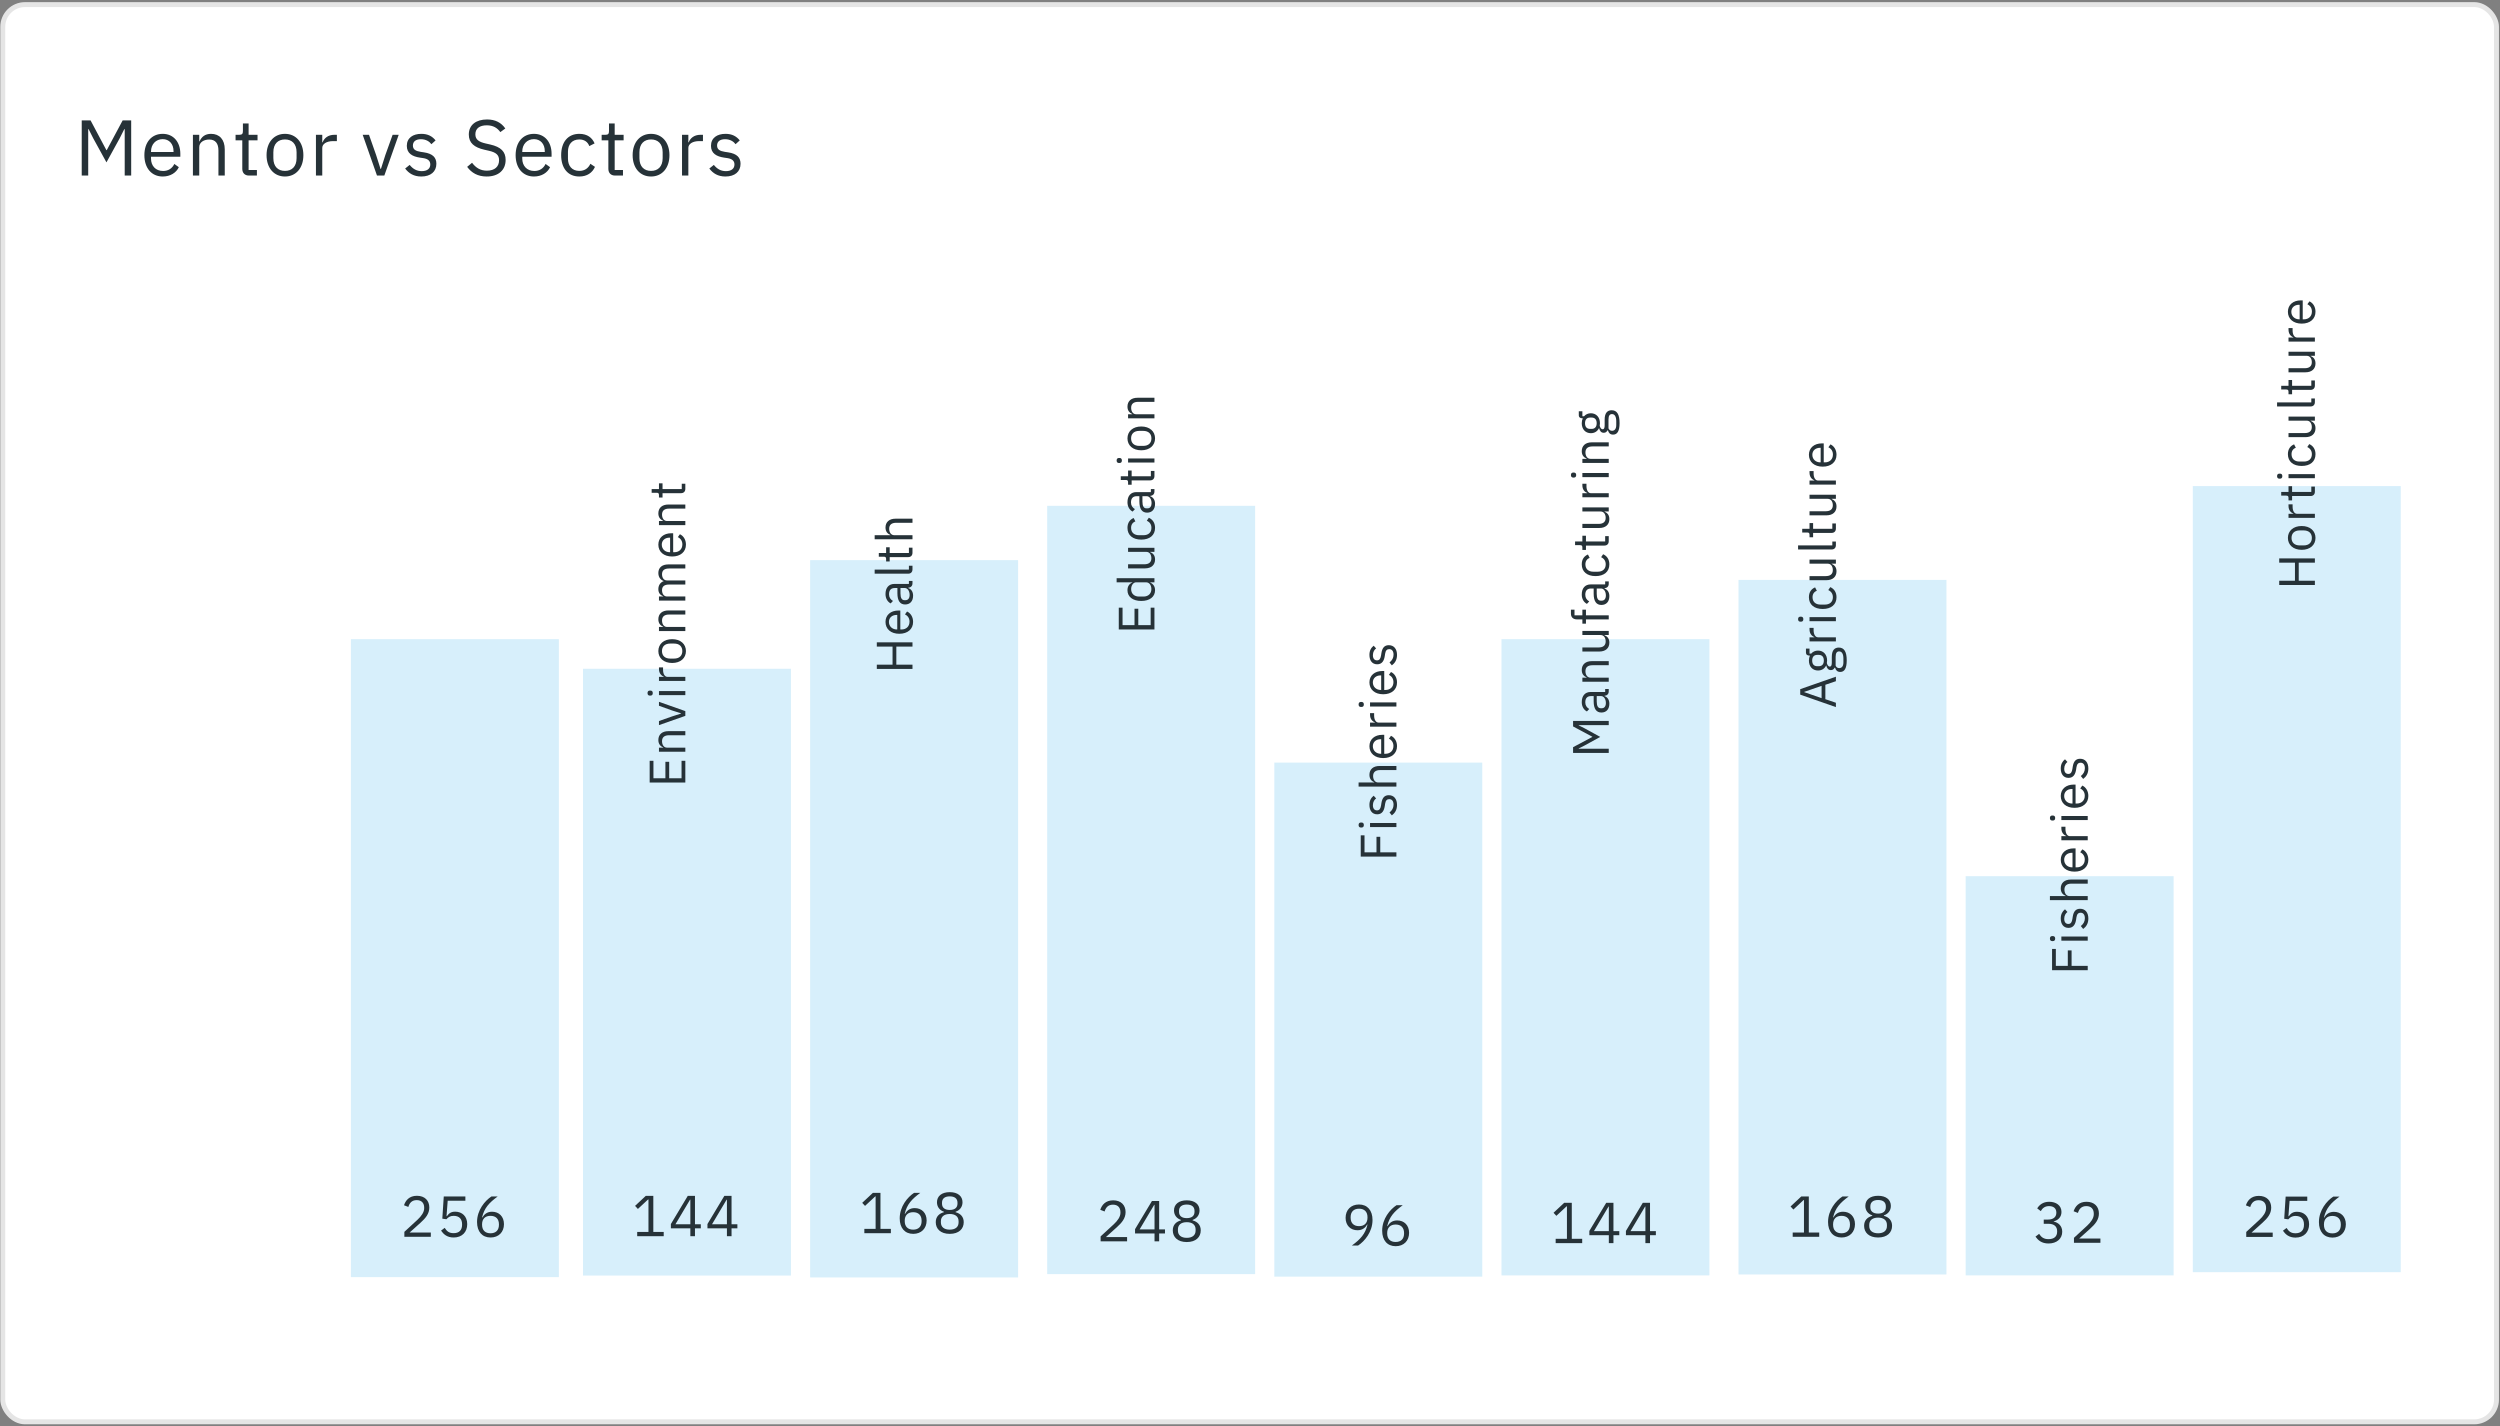 <svg width="475" height="271" viewBox="0 0 475 271" fill="none" xmlns="http://www.w3.org/2000/svg">
<rect x="0" y="0" width="475" height="271" fill="#808080" stroke="none"/>
<rect x="0.527" y="0.876" width="473.804" height="269.271" rx="4.222" fill="white" stroke="#E5E5E5" stroke-width="0.938"/>
<g opacity="0.16">
<rect x="66.672" y="121.438" width="39.511" height="121.213" fill="#0099E6"/>
</g>
<g opacity="0.16">
<rect x="110.769" y="127.067" width="39.511" height="115.288" fill="#0099E6"/>
</g>
<g opacity="0.16">
<rect x="153.927" y="106.427" width="39.511" height="136.289" fill="#0099E6"/>
</g>
<g opacity="0.16">
<rect x="198.962" y="96.106" width="39.511" height="145.978" fill="#0099E6"/>
</g>
<g opacity="0.16">
<rect x="242.121" y="144.894" width="39.511" height="97.668" fill="#0099E6"/>
</g>
<g opacity="0.16">
<rect x="285.279" y="121.438" width="39.511" height="120.885" fill="#0099E6"/>
</g>
<g opacity="0.16">
<rect x="330.314" y="110.18" width="39.511" height="131.969" fill="#0099E6"/>
</g>
<g opacity="0.16">
<rect x="373.472" y="166.473" width="39.511" height="75.847" fill="#0099E6"/>
</g>
<g opacity="0.16">
<rect x="416.631" y="92.353" width="39.511" height="149.36" fill="#0099E6"/>
</g>
<path d="M81.856 234.182H77.827L79.891 232.326C80.868 231.448 81.57 230.614 81.57 229.428C81.57 228.122 80.714 227.199 79.221 227.199C77.739 227.199 77.058 228.1 76.762 229L77.585 229.318C77.794 228.594 78.233 228.023 79.177 228.023C80.121 228.023 80.594 228.605 80.594 229.45V229.582C80.594 230.317 80.044 231.086 79.331 231.744L76.828 234.05V234.994H81.856V234.182ZM88.421 227.331H84.315L84.04 231.547L84.82 231.657C85.138 231.305 85.489 231.009 86.192 231.009C87.235 231.009 87.795 231.591 87.795 232.601V232.711C87.795 233.721 87.235 234.302 86.192 234.302C85.27 234.302 84.885 233.896 84.49 233.292L83.799 233.819C84.26 234.478 84.918 235.126 86.192 235.126C87.806 235.126 88.772 234.083 88.772 232.59C88.772 231.108 87.806 230.218 86.488 230.218C85.687 230.218 85.281 230.548 84.918 231.064H84.841L85.061 228.144H88.421V227.331ZM93.207 235.126C94.743 235.126 95.754 234.094 95.754 232.59C95.754 231.141 94.809 230.229 93.492 230.229C92.559 230.229 92.01 230.702 91.648 231.327L91.593 231.305C92.01 229.527 92.921 228.528 94.557 227.331H93.371C92.142 228.133 90.638 229.911 90.638 232.184C90.638 234.006 91.615 235.126 93.207 235.126ZM93.196 234.324C92.186 234.324 91.593 233.743 91.593 232.711V232.623C91.593 231.591 92.186 231.009 93.196 231.009C94.206 231.009 94.798 231.591 94.798 232.623V232.711C94.798 233.743 94.206 234.324 93.196 234.324Z" fill="#263238"/>
<path d="M126.106 234.882V234.069H124.13V227.219H122.692L120.661 229.118L121.199 229.7L123.131 227.899H123.208V234.069H121.067V234.882H126.106ZM132.045 234.882V233.378H133.154V232.609H132.045V227.219H130.673L127.467 232.565V233.378H131.167V234.882H132.045ZM131.112 227.932H131.167V232.609H128.334L131.112 227.932ZM138.994 234.882V233.378H140.103V232.609H138.994V227.219H137.622L134.416 232.565V233.378H138.116V234.882H138.994ZM138.061 227.932H138.116V232.609H135.283L138.061 227.932Z" fill="#263238"/>
<path d="M169.265 234.303V233.49H167.289V226.64H165.85L163.819 228.539L164.357 229.121L166.29 227.32H166.366V233.49H164.226V234.303H169.265ZM173.513 234.434C175.05 234.434 176.06 233.402 176.06 231.898C176.06 230.449 175.116 229.538 173.798 229.538C172.865 229.538 172.316 230.01 171.954 230.636L171.899 230.614C172.316 228.835 173.227 227.836 174.863 226.64H173.678C172.448 227.441 170.944 229.22 170.944 231.492C170.944 233.315 171.921 234.434 173.513 234.434ZM173.502 233.633C172.492 233.633 171.899 233.051 171.899 232.019V231.931C171.899 230.899 172.492 230.318 173.502 230.318C174.512 230.318 175.105 230.899 175.105 231.931V232.019C175.105 233.051 174.512 233.633 173.502 233.633ZM180.451 234.434C182.196 234.434 183.108 233.479 183.108 232.217C183.108 231.174 182.482 230.57 181.56 230.318V230.23C182.361 229.955 182.877 229.307 182.877 228.429C182.877 227.265 181.977 226.508 180.451 226.508C178.925 226.508 178.024 227.265 178.024 228.429C178.024 229.307 178.54 229.955 179.342 230.23V230.318C178.42 230.57 177.794 231.174 177.794 232.217C177.794 233.479 178.705 234.434 180.451 234.434ZM180.451 233.633C179.386 233.633 178.771 233.128 178.771 232.261V232.03C178.771 231.163 179.386 230.658 180.451 230.658C181.516 230.658 182.13 231.163 182.13 232.03V232.261C182.13 233.128 181.516 233.633 180.451 233.633ZM180.451 229.889C179.496 229.889 178.98 229.461 178.98 228.682V228.517C178.98 227.738 179.496 227.309 180.451 227.309C181.406 227.309 181.922 227.738 181.922 228.517V228.682C181.922 229.461 181.406 229.889 180.451 229.889Z" fill="#263238"/>
<path d="M214.146 235.046H210.117L212.181 233.191C213.158 232.312 213.861 231.478 213.861 230.292C213.861 228.986 213.004 228.064 211.511 228.064C210.029 228.064 209.348 228.964 209.052 229.864L209.875 230.182C210.084 229.458 210.523 228.887 211.467 228.887C212.411 228.887 212.883 229.469 212.883 230.314V230.446C212.883 231.182 212.335 231.95 211.621 232.609L209.118 234.914V235.858H214.146V235.046ZM220.238 235.858V234.354H221.347V233.586H220.238V228.195H218.866L215.66 233.542V234.354H219.36V235.858H220.238ZM219.305 228.909H219.36V233.586H216.528L219.305 228.909ZM225.486 235.99C227.231 235.99 228.142 235.035 228.142 233.772C228.142 232.73 227.517 232.126 226.594 231.873V231.785C227.396 231.511 227.912 230.863 227.912 229.985C227.912 228.821 227.012 228.064 225.486 228.064C223.96 228.064 223.059 228.821 223.059 229.985C223.059 230.863 223.575 231.511 224.377 231.785V231.873C223.455 232.126 222.829 232.73 222.829 233.772C222.829 235.035 223.74 235.99 225.486 235.99ZM225.486 235.189C224.421 235.189 223.806 234.684 223.806 233.816V233.586C223.806 232.719 224.421 232.214 225.486 232.214C226.551 232.214 227.165 232.719 227.165 233.586V233.816C227.165 234.684 226.551 235.189 225.486 235.189ZM225.486 231.445C224.53 231.445 224.014 231.017 224.014 230.237V230.073C224.014 229.293 224.53 228.865 225.486 228.865C226.441 228.865 226.957 229.293 226.957 230.073V230.237C226.957 231.017 226.441 231.445 225.486 231.445Z" fill="#263238"/>
<path d="M260.779 231.794C260.779 229.972 259.802 228.852 258.21 228.852C256.673 228.852 255.663 229.884 255.663 231.388C255.663 232.837 256.607 233.748 257.924 233.748C258.858 233.748 259.407 233.276 259.769 232.65L259.824 232.672C259.407 234.451 258.495 235.45 256.86 236.646H258.045C259.275 235.845 260.779 234.067 260.779 231.794ZM258.221 232.969C257.211 232.969 256.618 232.387 256.618 231.355V231.267C256.618 230.235 257.211 229.653 258.221 229.653C259.231 229.653 259.824 230.235 259.824 231.267V231.355C259.824 232.387 259.231 232.969 258.221 232.969ZM265.181 236.778C266.718 236.778 267.728 235.746 267.728 234.242C267.728 232.793 266.784 231.882 265.466 231.882C264.533 231.882 263.984 232.354 263.622 232.98L263.567 232.958C263.984 231.179 264.895 230.18 266.531 228.983H265.345C264.116 229.785 262.612 231.563 262.612 233.836C262.612 235.658 263.589 236.778 265.181 236.778ZM265.17 235.977C264.16 235.977 263.567 235.395 263.567 234.363V234.275C263.567 233.243 264.16 232.661 265.17 232.661C266.18 232.661 266.773 233.243 266.773 234.275V234.363C266.773 235.395 266.18 235.977 265.17 235.977Z" fill="#263238"/>
<path d="M300.616 236.19V235.378H298.64V228.527H297.202L295.171 230.427L295.709 231.009L297.641 229.208H297.718V235.378H295.577V236.19H300.616ZM306.555 236.19V234.686H307.664V233.918H306.555V228.527H305.183L301.977 233.874V234.686H305.677V236.19H306.555ZM305.622 229.241H305.677V233.918H302.844L305.622 229.241ZM313.504 236.19V234.686H314.613V233.918H313.504V228.527H312.132L308.926 233.874V234.686H312.626V236.19H313.504ZM312.571 229.241H312.626V233.918H309.793L312.571 229.241Z" fill="#263238"/>
<path d="M345.651 234.994V234.182H343.675V227.331H342.237L340.206 229.23L340.744 229.812L342.676 228.012H342.753V234.182H340.612V234.994H345.651ZM349.899 235.126C351.436 235.126 352.446 234.094 352.446 232.59C352.446 231.141 351.502 230.229 350.185 230.229C349.252 230.229 348.703 230.702 348.34 231.327L348.286 231.305C348.703 229.527 349.614 228.528 351.25 227.331H350.064C348.834 228.133 347.33 229.911 347.33 232.184C347.33 234.006 348.307 235.126 349.899 235.126ZM349.888 234.324C348.878 234.324 348.286 233.743 348.286 232.711V232.623C348.286 231.591 348.878 231.009 349.888 231.009C350.898 231.009 351.491 231.591 351.491 232.623V232.711C351.491 233.743 350.898 234.324 349.888 234.324ZM356.837 235.126C358.583 235.126 359.494 234.171 359.494 232.908C359.494 231.865 358.868 231.261 357.946 231.009V230.921C358.747 230.647 359.263 229.999 359.263 229.121C359.263 227.957 358.363 227.199 356.837 227.199C355.311 227.199 354.411 227.957 354.411 229.121C354.411 229.999 354.927 230.647 355.728 230.921V231.009C354.806 231.261 354.18 231.865 354.18 232.908C354.18 234.171 355.092 235.126 356.837 235.126ZM356.837 234.324C355.772 234.324 355.157 233.819 355.157 232.952V232.722C355.157 231.854 355.772 231.349 356.837 231.349C357.902 231.349 358.517 231.854 358.517 232.722V232.952C358.517 233.819 357.902 234.324 356.837 234.324ZM356.837 230.581C355.882 230.581 355.366 230.153 355.366 229.373V229.208C355.366 228.429 355.882 228.001 356.837 228.001C357.792 228.001 358.308 228.429 358.308 229.208V229.373C358.308 230.153 357.792 230.581 356.837 230.581Z" fill="#263238"/>
<path d="M388.31 231.718V232.52H389.21C390.286 232.52 390.857 233.036 390.857 233.936V234.024C390.857 234.924 390.286 235.44 389.21 235.44C388.277 235.44 387.827 235.034 387.432 234.43L386.74 234.957C387.212 235.616 387.893 236.264 389.221 236.264C390.78 236.264 391.823 235.352 391.823 234.035C391.823 232.882 391.033 232.267 390.209 232.103V232.059C391.022 231.85 391.68 231.257 391.68 230.269C391.68 229.029 390.648 228.337 389.353 228.337C388.123 228.337 387.454 228.974 387.069 229.589L387.75 230.116C388.068 229.534 388.54 229.16 389.331 229.16C390.143 229.16 390.703 229.567 390.703 230.368V230.445C390.703 231.181 390.176 231.718 389.144 231.718H388.31ZM399.079 235.319H395.05L397.114 233.464C398.091 232.586 398.794 231.751 398.794 230.566C398.794 229.259 397.937 228.337 396.444 228.337C394.962 228.337 394.282 229.237 393.985 230.138L394.809 230.456C395.017 229.731 395.456 229.16 396.4 229.16C397.345 229.16 397.817 229.742 397.817 230.588V230.719C397.817 231.455 397.268 232.223 396.554 232.882L394.051 235.188V236.132H399.079V235.319Z" fill="#263238"/>
<path d="M431.814 234.2H427.785L429.849 232.345C430.826 231.467 431.529 230.632 431.529 229.447C431.529 228.14 430.673 227.218 429.18 227.218C427.698 227.218 427.017 228.118 426.72 229.018L427.544 229.337C427.752 228.612 428.192 228.041 429.136 228.041C430.08 228.041 430.552 228.623 430.552 229.469V229.6C430.552 230.336 430.003 231.104 429.289 231.763L426.786 234.069V235.013H431.814V234.2ZM438.379 227.35H434.273L433.999 231.565L434.778 231.675C435.096 231.324 435.448 231.027 436.15 231.027C437.193 231.027 437.753 231.609 437.753 232.619V232.729C437.753 233.739 437.193 234.321 436.15 234.321C435.228 234.321 434.844 233.915 434.449 233.311L433.757 233.838C434.218 234.497 434.877 235.144 436.15 235.144C437.764 235.144 438.73 234.101 438.73 232.608C438.73 231.126 437.764 230.237 436.447 230.237C435.645 230.237 435.239 230.566 434.877 231.082H434.8L435.02 228.162H438.379V227.35ZM443.165 235.144C444.702 235.144 445.712 234.112 445.712 232.608C445.712 231.159 444.768 230.248 443.45 230.248C442.517 230.248 441.968 230.72 441.606 231.346L441.551 231.324C441.968 229.545 442.88 228.546 444.515 227.35H443.33C442.1 228.151 440.596 229.93 440.596 232.202C440.596 234.025 441.573 235.144 443.165 235.144ZM443.154 234.343C442.144 234.343 441.551 233.761 441.551 232.729V232.641C441.551 231.609 442.144 231.027 443.154 231.027C444.164 231.027 444.757 231.609 444.757 232.641V232.729C444.757 233.761 444.164 234.343 443.154 234.343Z" fill="#263238"/>
<path d="M15.528 33.356H16.759V24.53H16.834L17.719 26.286L20.226 30.849L22.733 26.286L23.619 24.53H23.694V33.356H24.925V22.878H23.304L20.286 28.523H20.211L17.209 22.878H15.528V33.356ZM30.915 33.537C32.371 33.537 33.482 32.816 33.977 31.765L33.122 31.15C32.716 32.005 31.966 32.486 30.99 32.486C29.549 32.486 28.693 31.48 28.693 30.144V29.784H34.263V29.213C34.263 27.021 32.986 25.43 30.915 25.43C28.813 25.43 27.432 27.021 27.432 29.483C27.432 31.945 28.813 33.537 30.915 33.537ZM30.915 26.436C32.146 26.436 32.971 27.352 32.971 28.718V28.883H28.693V28.778C28.693 27.427 29.609 26.436 30.915 26.436ZM37.855 33.356V27.982C37.855 26.991 38.786 26.511 39.747 26.511C40.903 26.511 41.503 27.217 41.503 28.598V33.356H42.704V28.388C42.704 26.511 41.698 25.43 40.107 25.43C38.951 25.43 38.291 26.001 37.915 26.871H37.855V25.61H36.654V33.356H37.855ZM48.812 33.356V32.306H47.235V26.661H48.932V25.61H47.235V23.464H46.154V24.905C46.154 25.43 45.989 25.61 45.479 25.61H44.758V26.661H46.035V32.081C46.035 32.831 46.485 33.356 47.31 33.356H48.812ZM54.143 33.537C56.215 33.537 57.641 31.945 57.641 29.483C57.641 27.021 56.215 25.43 54.143 25.43C52.072 25.43 50.646 27.021 50.646 29.483C50.646 31.945 52.072 33.537 54.143 33.537ZM54.143 32.471C52.852 32.471 51.937 31.675 51.937 30.039V28.928C51.937 27.292 52.852 26.496 54.143 26.496C55.434 26.496 56.35 27.292 56.35 28.928V30.039C56.35 31.675 55.434 32.471 54.143 32.471ZM61.23 33.356V28.102C61.23 27.367 62.011 26.811 63.302 26.811H64.007V25.61H63.542C62.281 25.61 61.575 26.301 61.305 27.037H61.23V25.61H60.029V33.356H61.23ZM73.022 33.356L75.754 25.61H74.598L73.217 29.453L72.376 32.096H72.301L71.461 29.453L70.11 25.61H68.909L71.626 33.356H73.022ZM80.043 33.537C81.814 33.537 82.91 32.621 82.91 31.12C82.91 29.949 82.249 29.198 80.538 28.943L79.938 28.853C78.977 28.703 78.451 28.403 78.451 27.652C78.451 26.916 78.977 26.451 79.968 26.451C80.958 26.451 81.619 26.916 81.964 27.397L82.76 26.676C82.129 25.896 81.304 25.43 80.058 25.43C78.481 25.43 77.295 26.181 77.295 27.712C77.295 29.153 78.361 29.739 79.787 29.949L80.403 30.039C81.424 30.189 81.754 30.654 81.754 31.255C81.754 32.05 81.153 32.516 80.133 32.516C79.157 32.516 78.436 32.081 77.836 31.33L76.98 32.02C77.671 32.936 78.617 33.537 80.043 33.537ZM92.467 33.537C94.718 33.537 96.07 32.306 96.07 30.384C96.07 28.823 95.184 27.922 93.142 27.457L92.287 27.262C90.966 26.962 90.32 26.511 90.32 25.52C90.32 24.395 91.146 23.809 92.482 23.809C93.698 23.809 94.493 24.304 95.064 25.1L96.009 24.41C95.229 23.299 94.118 22.698 92.542 22.698C90.485 22.698 89.074 23.704 89.074 25.565C89.074 27.172 90.125 28.012 92.031 28.448L92.887 28.643C94.268 28.958 94.823 29.453 94.823 30.444C94.823 31.645 94.013 32.426 92.512 32.426C91.296 32.426 90.425 31.9 89.689 30.925L88.759 31.705C89.6 32.846 90.785 33.537 92.467 33.537ZM101.452 33.537C102.908 33.537 104.019 32.816 104.514 31.765L103.659 31.15C103.253 32.005 102.503 32.486 101.527 32.486C100.086 32.486 99.23 31.48 99.23 30.144V29.784H104.8V29.213C104.8 27.021 103.524 25.43 101.452 25.43C99.35 25.43 97.969 27.021 97.969 29.483C97.969 31.945 99.35 33.537 101.452 33.537ZM101.452 26.436C102.683 26.436 103.509 27.352 103.509 28.718V28.883H99.23V28.778C99.23 27.427 100.146 26.436 101.452 26.436ZM110.074 33.537C111.545 33.537 112.55 32.816 113.046 31.705L112.175 31.12C111.755 32.005 111.049 32.471 110.074 32.471C108.647 32.471 107.912 31.495 107.912 30.144V28.823C107.912 27.472 108.647 26.496 110.074 26.496C111.019 26.496 111.68 26.962 111.965 27.757L112.971 27.247C112.52 26.181 111.605 25.43 110.074 25.43C107.897 25.43 106.621 27.006 106.621 29.483C106.621 31.96 107.897 33.537 110.074 33.537ZM118.366 33.356V32.306H116.79V26.661H118.487V25.61H116.79V23.464H115.709V24.905C115.709 25.43 115.544 25.61 115.034 25.61H114.313V26.661H115.589V32.081C115.589 32.831 116.04 33.356 116.865 33.356H118.366ZM123.698 33.537C125.77 33.537 127.196 31.945 127.196 29.483C127.196 27.021 125.77 25.43 123.698 25.43C121.627 25.43 120.201 27.021 120.201 29.483C120.201 31.945 121.627 33.537 123.698 33.537ZM123.698 32.471C122.407 32.471 121.492 31.675 121.492 30.039V28.928C121.492 27.292 122.407 26.496 123.698 26.496C124.989 26.496 125.905 27.292 125.905 28.928V30.039C125.905 31.675 124.989 32.471 123.698 32.471ZM130.785 33.356V28.102C130.785 27.367 131.565 26.811 132.856 26.811H133.562V25.61H133.097C131.836 25.61 131.13 26.301 130.86 27.037H130.785V25.61H129.584V33.356H130.785ZM137.836 33.537C139.607 33.537 140.703 32.621 140.703 31.12C140.703 29.949 140.042 29.198 138.331 28.943L137.73 28.853C136.77 28.703 136.244 28.403 136.244 27.652C136.244 26.916 136.77 26.451 137.76 26.451C138.751 26.451 139.412 26.916 139.757 27.397L140.553 26.676C139.922 25.896 139.097 25.43 137.851 25.43C136.274 25.43 135.088 26.181 135.088 27.712C135.088 29.153 136.154 29.739 137.58 29.949L138.196 30.039C139.217 30.189 139.547 30.654 139.547 31.255C139.547 32.05 138.946 32.516 137.926 32.516C136.95 32.516 136.229 32.081 135.629 31.33L134.773 32.02C135.464 32.936 136.409 33.537 137.836 33.537Z" fill="#263238"/>
<path d="M130.213 144.546L129.494 144.546L129.494 147.866L127.145 147.866L127.145 144.74L126.426 144.74L126.426 147.866L124.154 147.866L124.154 144.546L123.436 144.546L123.436 148.682L130.213 148.682L130.213 144.546ZM130.213 142.055L126.737 142.055C126.096 142.055 125.785 141.453 125.785 140.832C125.785 140.084 126.242 139.696 127.135 139.696L130.213 139.696L130.213 138.919L126.999 138.919C125.785 138.919 125.086 139.569 125.086 140.599C125.086 141.346 125.455 141.774 126.018 142.016L126.018 142.055L125.203 142.055L125.203 142.832L130.213 142.832L130.213 142.055ZM130.213 135.112L125.203 133.345L125.203 134.093L127.688 134.986L129.397 135.53L129.397 135.578L127.688 136.122L125.203 136.996L125.203 137.773L130.213 136.015L130.213 135.112ZM124.028 131.688C124.028 131.358 123.853 131.212 123.591 131.212L123.465 131.212C123.203 131.212 123.028 131.358 123.028 131.688C123.028 132.018 123.203 132.164 123.465 132.164L123.591 132.164C123.853 132.164 124.028 132.018 124.028 131.688ZM130.213 132.076L130.213 131.299L125.203 131.299L125.203 132.076L130.213 132.076ZM130.213 128.605L126.815 128.605C126.339 128.605 125.98 128.1 125.98 127.265L125.98 126.809L125.203 126.809L125.203 127.11C125.203 127.925 125.649 128.382 126.125 128.556L126.125 128.605L125.203 128.605L125.203 129.382L130.213 129.382L130.213 128.605ZM130.329 123.704C130.329 122.364 129.3 121.441 127.708 121.441C126.115 121.441 125.086 122.364 125.086 123.704C125.086 125.044 126.115 125.966 127.708 125.966C129.3 125.966 130.329 125.044 130.329 123.704ZM129.64 123.704C129.64 124.539 129.125 125.131 128.067 125.131L127.349 125.131C126.29 125.131 125.776 124.539 125.776 123.704C125.776 122.869 126.29 122.276 127.349 122.276L128.067 122.276C129.125 122.276 129.64 122.869 129.64 123.704ZM130.213 119.12L126.737 119.12C126.096 119.12 125.785 118.518 125.785 117.897C125.785 117.149 126.242 116.761 127.135 116.761L130.213 116.761L130.213 115.984L126.999 115.984C125.785 115.984 125.086 116.634 125.086 117.664C125.086 118.411 125.455 118.838 126.018 119.081L126.018 119.12L125.203 119.12L125.203 119.897L130.213 119.897L130.213 119.12ZM130.213 113.334L126.737 113.334C126.096 113.334 125.785 112.752 125.785 112.14C125.785 111.402 126.242 111.062 127.135 111.062L130.213 111.062L130.213 110.286L126.737 110.286C126.096 110.286 125.785 109.722 125.785 109.111C125.785 108.353 126.251 108.014 127.135 108.014L130.213 108.014L130.213 107.237L126.999 107.237C125.785 107.237 125.086 107.848 125.086 108.868C125.086 109.722 125.562 110.208 126.106 110.392L126.106 110.412C125.387 110.684 125.086 111.286 125.086 111.946C125.086 112.723 125.504 113.072 126.018 113.296L126.018 113.334L125.203 113.334L125.203 114.111L130.213 114.111L130.213 113.334ZM130.329 103.484C130.329 102.542 129.863 101.823 129.184 101.503L128.786 102.056C129.339 102.318 129.65 102.804 129.65 103.435C129.65 104.367 128.999 104.921 128.135 104.921L127.902 104.921L127.902 101.318L127.533 101.318C126.115 101.318 125.086 102.144 125.086 103.484C125.086 104.843 126.115 105.736 127.708 105.736C129.3 105.736 130.329 104.843 130.329 103.484ZM125.737 103.484C125.737 102.687 126.329 102.153 127.213 102.153L127.319 102.153L127.319 104.921L127.251 104.921C126.378 104.921 125.737 104.328 125.737 103.484ZM130.213 98.995L126.737 98.995C126.096 98.995 125.785 98.393 125.785 97.771C125.785 97.023 126.242 96.635 127.135 96.635L130.213 96.635L130.213 95.858L126.999 95.858C125.785 95.858 125.086 96.509 125.086 97.538C125.086 98.286 125.455 98.713 126.018 98.956L126.018 98.995L125.203 98.995L125.203 99.771L130.213 99.771L130.213 98.995ZM130.213 91.908L129.533 91.908L129.533 92.927L125.882 92.927L125.882 91.83L125.203 91.83L125.203 92.927L123.814 92.927L123.814 93.626L124.746 93.626C125.086 93.626 125.203 93.733 125.203 94.063L125.203 94.529L125.882 94.529L125.882 93.704L129.388 93.704C129.873 93.704 130.213 93.413 130.213 92.879L130.213 91.908Z" fill="#263238"/>
<path d="M173.371 122.86L173.371 122.044L166.594 122.044L166.594 122.86L169.585 122.86L169.585 126.287L166.594 126.287L166.594 127.103L173.371 127.103L173.371 126.287L170.303 126.287L170.303 122.86L173.371 122.86ZM173.488 118.165C173.488 117.223 173.022 116.505 172.342 116.184L171.944 116.738C172.497 117 172.808 117.485 172.808 118.116C172.808 119.048 172.158 119.602 171.293 119.602L171.06 119.602L171.06 116L170.691 116C169.274 116 168.245 116.825 168.245 118.165C168.245 119.524 169.274 120.418 170.866 120.418C172.459 120.418 173.488 119.524 173.488 118.165ZM168.895 118.165C168.895 117.369 169.487 116.835 170.371 116.835L170.478 116.835L170.478 119.602L170.41 119.602C169.536 119.602 168.895 119.01 168.895 118.165ZM173.371 110.375L172.692 110.375L172.692 110.947L169.934 110.947C168.876 110.947 168.245 111.666 168.245 112.87C168.245 113.773 168.691 114.375 169.225 114.647L169.662 114.181C169.206 113.909 168.915 113.511 168.915 112.909C168.915 112.113 169.303 111.724 170.012 111.724L170.507 111.724L170.507 112.715C170.507 114.171 171.031 114.851 171.973 114.851C172.905 114.851 173.488 114.229 173.488 113.171C173.488 112.472 173.167 111.938 172.556 111.724L172.556 111.676C173.022 111.617 173.371 111.384 173.371 110.812L173.371 110.375ZM172.828 113.045C172.828 113.647 172.546 114.035 172.051 114.035L171.847 114.035C171.361 114.035 171.09 113.637 171.09 112.753L171.09 111.724L171.915 111.724C172.43 111.724 172.828 112.278 172.828 113.045ZM173.371 107.484L172.692 107.484L172.692 108.222L166.186 108.222L166.186 108.999L172.565 108.999C173.032 108.999 173.371 108.708 173.371 108.174L173.371 107.484ZM173.371 104.056L172.692 104.056L172.692 105.076L169.041 105.076L169.041 103.978L168.361 103.978L168.361 105.076L166.973 105.076L166.973 105.775L167.905 105.775C168.245 105.775 168.361 105.881 168.361 106.212L168.361 106.678L169.041 106.678L169.041 105.852L172.546 105.852C173.032 105.852 173.371 105.561 173.371 105.027L173.371 104.056ZM173.371 102.463L173.371 101.686L169.895 101.686C169.254 101.686 168.944 101.084 168.944 100.463C168.944 99.715 169.4 99.327 170.293 99.327L173.371 99.327L173.371 98.55L170.157 98.55C168.944 98.55 168.245 99.2 168.245 100.23C168.245 100.977 168.614 101.404 169.177 101.647L169.177 101.686L166.186 101.686L166.186 102.463L173.371 102.463Z" fill="#263238"/>
<path d="M219.344 115.461L218.626 115.461L218.626 118.781L216.276 118.781L216.276 115.655L215.557 115.655L215.557 118.781L213.285 118.781L213.285 115.461L212.567 115.461L212.567 119.597L219.344 119.597L219.344 115.461ZM219.344 110.638L219.344 109.861L212.159 109.861L212.159 110.638L215.15 110.638L215.15 110.676C214.519 110.939 214.218 111.453 214.218 112.143C214.218 113.395 215.237 114.182 216.839 114.182C218.441 114.182 219.461 113.395 219.461 112.143C219.461 111.453 219.15 110.977 218.529 110.676L218.529 110.638L219.344 110.638ZM218.762 111.929C218.762 112.803 218.16 113.347 217.266 113.347L216.412 113.347C215.519 113.347 214.917 112.803 214.917 111.929C214.917 111.22 215.324 110.638 215.878 110.638L217.742 110.638C218.393 110.638 218.762 111.22 218.762 111.929ZM219.344 104.855L219.344 104.078L214.334 104.078L214.334 104.855L217.8 104.855C218.461 104.855 218.762 105.457 218.762 106.068C218.762 106.816 218.305 107.214 217.412 107.214L214.334 107.214L214.334 107.991L217.548 107.991C218.762 107.991 219.461 107.331 219.461 106.301C219.461 105.466 219.004 105.088 218.529 104.894L218.529 104.855L219.344 104.855ZM219.461 100.293C219.461 99.341 218.995 98.691 218.276 98.37L217.898 98.933C218.47 99.205 218.771 99.662 218.771 100.293C218.771 101.215 218.14 101.691 217.266 101.691L216.412 101.691C215.538 101.691 214.907 101.215 214.907 100.293C214.907 99.681 215.208 99.254 215.723 99.069L215.392 98.419C214.703 98.71 214.218 99.302 214.218 100.293C214.218 101.7 215.237 102.526 216.839 102.526C218.441 102.526 219.461 101.7 219.461 100.293ZM219.344 92.928L218.665 92.928L218.665 93.501L215.907 93.501C214.849 93.501 214.218 94.22 214.218 95.424C214.218 96.327 214.664 96.929 215.198 97.201L215.635 96.735C215.179 96.463 214.888 96.065 214.888 95.463C214.888 94.667 215.276 94.278 215.985 94.278L216.48 94.278L216.48 95.269C216.48 96.725 217.004 97.405 217.946 97.405C218.878 97.405 219.461 96.783 219.461 95.725C219.461 95.026 219.14 94.492 218.529 94.278L218.529 94.23C218.995 94.171 219.344 93.938 219.344 93.365L219.344 92.928ZM218.8 95.599C218.8 96.201 218.519 96.589 218.024 96.589L217.82 96.589C217.334 96.589 217.062 96.191 217.062 95.307L217.062 94.278L217.888 94.278C218.402 94.278 218.8 94.832 218.8 95.599ZM219.344 89.475L218.665 89.475L218.665 90.495L215.014 90.495L215.014 89.397L214.334 89.397L214.334 90.495L212.946 90.495L212.946 91.194L213.878 91.194C214.218 91.194 214.334 91.3 214.334 91.631L214.334 92.097L215.014 92.097L215.014 91.271L218.519 91.271C219.004 91.271 219.344 90.98 219.344 90.446L219.344 89.475ZM213.159 87.493C213.159 87.163 212.984 87.018 212.722 87.018L212.596 87.018C212.334 87.018 212.159 87.163 212.159 87.493C212.159 87.824 212.334 87.969 212.596 87.969L212.722 87.969C212.984 87.969 213.159 87.824 213.159 87.493ZM219.344 87.882L219.344 87.105L214.334 87.105L214.334 87.882L219.344 87.882ZM219.461 83.294C219.461 81.954 218.432 81.032 216.839 81.032C215.247 81.032 214.218 81.954 214.218 83.294C214.218 84.634 215.247 85.556 216.839 85.556C218.432 85.556 219.461 84.634 219.461 83.294ZM218.771 83.294C218.771 84.129 218.257 84.721 217.198 84.721L216.48 84.721C215.422 84.721 214.907 84.129 214.907 83.294C214.907 82.459 215.422 81.867 216.48 81.867L217.198 81.867C218.257 81.867 218.771 82.459 218.771 83.294ZM219.344 78.71L215.868 78.71C215.227 78.71 214.917 78.108 214.917 77.487C214.917 76.739 215.373 76.351 216.266 76.351L219.344 76.351L219.344 75.574L216.13 75.574C214.917 75.574 214.218 76.225 214.218 77.254C214.218 78.002 214.587 78.429 215.15 78.672L215.15 78.71L214.334 78.71L214.334 79.487L219.344 79.487L219.344 78.71Z" fill="#263238"/>
<path d="M265.317 161.94L262.249 161.94L262.249 158.998L261.531 158.998L261.531 161.94L259.259 161.94L259.259 158.716L258.54 158.716L258.54 162.755L265.317 162.755L265.317 161.94ZM259.132 156.754C259.132 156.424 258.958 156.278 258.695 156.278L258.569 156.278C258.307 156.278 258.132 156.424 258.132 156.754C258.132 157.084 258.307 157.23 258.569 157.23L258.695 157.23C258.958 157.23 259.132 157.084 259.132 156.754ZM265.317 157.142L265.317 156.365L260.307 156.365L260.307 157.142L265.317 157.142ZM265.434 152.943C265.434 151.797 264.842 151.088 263.871 151.088C263.113 151.088 262.628 151.515 262.463 152.622L262.405 153.011C262.307 153.632 262.113 153.972 261.628 153.972C261.152 153.972 260.851 153.632 260.851 152.991C260.851 152.35 261.152 151.923 261.463 151.7L260.997 151.185C260.492 151.593 260.191 152.127 260.191 152.933C260.191 153.953 260.676 154.72 261.667 154.72C262.599 154.72 262.977 154.03 263.113 153.108L263.172 152.71C263.269 152.049 263.57 151.836 263.958 151.836C264.473 151.836 264.774 152.224 264.774 152.884C264.774 153.516 264.492 153.982 264.007 154.37L264.453 154.924C265.046 154.477 265.434 153.865 265.434 152.943ZM265.317 149.449L265.317 148.672L261.841 148.672C261.201 148.672 260.89 148.07 260.89 147.449C260.89 146.701 261.346 146.313 262.239 146.313L265.317 146.313L265.317 145.536L262.104 145.536C260.89 145.536 260.191 146.187 260.191 147.216C260.191 147.964 260.56 148.391 261.123 148.634L261.123 148.672L258.132 148.672L258.132 149.449L265.317 149.449ZM265.434 141.78C265.434 140.838 264.968 140.12 264.288 139.799L263.89 140.353C264.444 140.615 264.754 141.1 264.754 141.731C264.754 142.664 264.104 143.217 263.24 143.217L263.006 143.217L263.006 139.615L262.638 139.615C261.22 139.615 260.191 140.44 260.191 141.78C260.191 143.139 261.22 144.033 262.812 144.033C264.405 144.033 265.434 143.139 265.434 141.78ZM260.841 141.78C260.841 140.984 261.434 140.45 262.317 140.45L262.424 140.45L262.424 143.217L262.356 143.217C261.482 143.217 260.841 142.625 260.841 141.78ZM265.317 137.291L261.919 137.291C261.443 137.291 261.084 136.786 261.084 135.951L261.084 135.495L260.307 135.495L260.307 135.796C260.307 136.611 260.754 137.068 261.23 137.242L261.23 137.291L260.307 137.291L260.307 138.068L265.317 138.068L265.317 137.291ZM259.132 133.847C259.132 133.517 258.958 133.371 258.695 133.371L258.569 133.371C258.307 133.371 258.132 133.517 258.132 133.847C258.132 134.177 258.307 134.323 258.569 134.323L258.695 134.323C258.958 134.323 259.132 134.177 259.132 133.847ZM265.317 134.235L265.317 133.459L260.307 133.459L260.307 134.235L265.317 134.235ZM265.434 129.657C265.434 128.716 264.968 127.997 264.288 127.677L263.89 128.23C264.444 128.492 264.754 128.978 264.754 129.609C264.754 130.541 264.104 131.094 263.24 131.094L263.006 131.094L263.006 127.492L262.638 127.492C261.22 127.492 260.191 128.317 260.191 129.657C260.191 131.017 261.22 131.91 262.812 131.91C264.405 131.91 265.434 131.017 265.434 129.657ZM260.841 129.657C260.841 128.861 261.434 128.327 262.317 128.327L262.424 128.327L262.424 131.094L262.356 131.094C261.482 131.094 260.841 130.502 260.841 129.657ZM265.434 124.44C265.434 123.294 264.842 122.586 263.871 122.586C263.113 122.586 262.628 123.013 262.463 124.12L262.405 124.508C262.307 125.13 262.113 125.469 261.628 125.469C261.152 125.469 260.851 125.13 260.851 124.489C260.851 123.848 261.152 123.421 261.463 123.197L260.997 122.683C260.492 123.091 260.191 123.625 260.191 124.43C260.191 125.45 260.676 126.217 261.667 126.217C262.599 126.217 262.977 125.528 263.113 124.605L263.172 124.207C263.269 123.547 263.57 123.333 263.958 123.333C264.473 123.333 264.774 123.722 264.774 124.382C264.774 125.013 264.492 125.479 264.007 125.867L264.453 126.421C265.046 125.974 265.434 125.363 265.434 124.44Z" fill="#263238"/>
<path d="M305.661 143.052L305.661 142.256L299.952 142.256L299.952 142.207L301.088 141.634L304.04 140.013L301.088 138.391L299.952 137.819L299.952 137.77L305.661 137.77L305.661 136.974L298.884 136.974L298.884 138.023L302.535 139.974L302.535 140.023L298.884 141.965L298.884 143.052L305.661 143.052ZM305.661 130.905L304.981 130.905L304.981 131.478L302.224 131.478C301.166 131.478 300.534 132.197 300.534 133.401C300.534 134.304 300.981 134.906 301.515 135.177L301.952 134.711C301.496 134.439 301.204 134.041 301.204 133.439C301.204 132.643 301.593 132.255 302.302 132.255L302.797 132.255L302.797 133.245C302.797 134.702 303.321 135.381 304.263 135.381C305.195 135.381 305.778 134.76 305.778 133.702C305.778 133.002 305.457 132.468 304.846 132.255L304.846 132.206C305.312 132.148 305.661 131.915 305.661 131.342L305.661 130.905ZM305.117 133.575C305.117 134.177 304.836 134.566 304.341 134.566L304.137 134.566C303.651 134.566 303.379 134.168 303.379 133.284L303.379 132.255L304.205 132.255C304.719 132.255 305.117 132.808 305.117 133.575ZM305.661 128.753L302.185 128.753C301.544 128.753 301.234 128.151 301.234 127.529C301.234 126.782 301.69 126.393 302.583 126.393L305.661 126.393L305.661 125.617L302.447 125.617C301.234 125.617 300.534 126.267 300.534 127.296C300.534 128.044 300.903 128.471 301.467 128.714L301.467 128.753L300.651 128.753L300.651 129.53L305.661 129.53L305.661 128.753ZM305.661 120.656L305.661 119.88L300.651 119.88L300.651 120.656L304.117 120.656C304.778 120.656 305.079 121.258 305.079 121.87C305.079 122.618 304.622 123.016 303.729 123.016L300.651 123.016L300.651 123.792L303.865 123.792C305.079 123.792 305.778 123.132 305.778 122.103C305.778 121.268 305.321 120.889 304.846 120.695L304.846 120.656L305.661 120.656ZM305.661 117.687L305.661 116.91L301.331 116.91L301.331 115.832L300.651 115.832L300.651 116.91L299.156 116.91L299.156 115.832L298.476 115.832L298.476 116.589C298.476 117.327 298.952 117.687 299.641 117.687L300.651 117.687L300.651 118.502L301.331 118.502L301.331 117.687L305.661 117.687ZM305.661 110.465L304.981 110.465L304.981 111.038L302.224 111.038C301.166 111.038 300.534 111.757 300.534 112.961C300.534 113.864 300.981 114.466 301.515 114.738L301.952 114.271C301.496 114 301.204 113.602 301.204 113C301.204 112.203 301.593 111.815 302.302 111.815L302.797 111.815L302.797 112.805C302.797 114.262 303.321 114.941 304.263 114.941C305.195 114.941 305.778 114.32 305.778 113.262C305.778 112.563 305.457 112.029 304.846 111.815L304.846 111.766C305.312 111.708 305.661 111.475 305.661 110.902L305.661 110.465ZM305.117 113.135C305.117 113.737 304.836 114.126 304.341 114.126L304.137 114.126C303.651 114.126 303.379 113.728 303.379 112.844L303.379 111.815L304.205 111.815C304.719 111.815 305.117 112.368 305.117 113.135ZM305.778 107.225C305.778 106.274 305.312 105.623 304.593 105.303L304.214 105.866C304.787 106.138 305.088 106.594 305.088 107.225C305.088 108.148 304.457 108.624 303.583 108.624L302.729 108.624C301.855 108.624 301.224 108.148 301.224 107.225C301.224 106.614 301.525 106.186 302.039 106.002L301.709 105.351C301.02 105.643 300.534 106.235 300.534 107.225C300.534 108.633 301.554 109.459 303.156 109.459C304.758 109.459 305.778 108.633 305.778 107.225ZM305.661 101.862L304.981 101.862L304.981 102.881L301.331 102.881L301.331 101.784L300.651 101.784L300.651 102.881L299.263 102.881L299.263 103.58L300.195 103.58C300.534 103.58 300.651 103.687 300.651 104.017L300.651 104.483L301.331 104.483L301.331 103.658L304.836 103.658C305.321 103.658 305.661 103.367 305.661 102.833L305.661 101.862ZM305.661 97.181L305.661 96.404L300.651 96.404L300.651 97.181L304.117 97.181C304.778 97.181 305.079 97.783 305.079 98.394C305.079 99.142 304.622 99.54 303.729 99.54L300.651 99.54L300.651 100.317L303.865 100.317C305.079 100.317 305.778 99.657 305.778 98.627C305.778 97.792 305.321 97.414 304.846 97.219L304.846 97.181L305.661 97.181ZM305.661 93.706L302.263 93.706C301.787 93.706 301.428 93.201 301.428 92.366L301.428 91.91L300.651 91.91L300.651 92.211C300.651 93.026 301.098 93.483 301.573 93.657L301.573 93.706L300.651 93.706L300.651 94.483L305.661 94.483L305.661 93.706ZM299.476 90.262C299.476 89.932 299.301 89.786 299.039 89.786L298.913 89.786C298.651 89.786 298.476 89.932 298.476 90.262C298.476 90.592 298.651 90.738 298.913 90.738L299.039 90.738C299.301 90.738 299.476 90.592 299.476 90.262ZM305.661 90.65L305.661 89.874L300.651 89.874L300.651 90.65L305.661 90.65ZM305.661 87.179L302.185 87.179C301.544 87.179 301.234 86.577 301.234 85.956C301.234 85.208 301.69 84.82 302.583 84.82L305.661 84.82L305.661 84.043L302.447 84.043C301.234 84.043 300.534 84.694 300.534 85.723C300.534 86.471 300.903 86.898 301.467 87.141L301.467 87.179L300.651 87.179L300.651 87.956L305.661 87.956L305.661 87.179ZM306.215 77.947C305.389 77.947 304.884 78.481 304.884 79.724L304.884 80.792C304.884 81.248 304.807 81.559 304.506 81.559C304.195 81.559 304.03 81.229 303.943 80.899C303.972 80.753 303.991 80.578 303.991 80.413C303.991 79.267 303.282 78.52 302.263 78.52C301.729 78.52 301.282 78.733 300.971 79.093L300.651 79.093L300.651 78.141L299.971 78.141L299.971 78.889C299.971 79.306 300.253 79.471 300.641 79.471L300.729 79.471C300.602 79.743 300.534 80.064 300.534 80.423C300.534 81.559 301.243 82.306 302.263 82.306C302.962 82.306 303.515 81.957 303.797 81.365L303.836 81.365C303.962 81.87 304.205 82.229 304.71 82.229C305.049 82.229 305.273 82.064 305.409 81.782L305.515 81.782C305.651 82.277 305.943 82.578 306.486 82.578C307.273 82.578 307.72 81.938 307.72 80.374C307.72 78.763 307.244 77.947 306.215 77.947ZM306.273 78.675C306.817 78.675 307.088 79.18 307.088 80.044L307.088 80.763C307.088 81.549 306.729 81.85 306.292 81.85C305.982 81.85 305.758 81.704 305.613 81.384L305.613 79.714C305.613 78.937 305.875 78.675 306.273 78.675ZM303.37 80.413C303.37 81.073 303.059 81.491 302.399 81.491L302.127 81.491C301.467 81.491 301.156 81.073 301.156 80.413C301.156 79.753 301.467 79.335 302.127 79.335L302.399 79.335C303.059 79.335 303.37 79.753 303.37 80.413Z" fill="#263238"/>
<path d="M348.82 128.573L342.042 130.942L342.042 131.981L348.82 134.35L348.82 133.525L346.819 132.845L346.819 130.107L348.82 129.427L348.82 128.573ZM346.101 130.311L346.101 132.651L342.8 131.505L342.8 131.456L346.101 130.311ZM349.373 123.037C348.548 123.037 348.043 123.571 348.043 124.814L348.043 125.882C348.043 126.338 347.965 126.649 347.664 126.649C347.353 126.649 347.188 126.319 347.101 125.989C347.13 125.843 347.15 125.668 347.15 125.503C347.15 124.358 346.441 123.61 345.421 123.61C344.887 123.61 344.441 123.824 344.13 124.183L343.809 124.183L343.809 123.231L343.13 123.231L343.13 123.979C343.13 124.396 343.411 124.561 343.8 124.561L343.887 124.561C343.761 124.833 343.693 125.154 343.693 125.513C343.693 126.649 344.402 127.397 345.421 127.397C346.12 127.397 346.674 127.047 346.955 126.455L346.994 126.455C347.12 126.96 347.363 127.319 347.868 127.319C348.208 127.319 348.431 127.154 348.567 126.872L348.674 126.872C348.81 127.368 349.101 127.669 349.645 127.669C350.431 127.669 350.878 127.028 350.878 125.464C350.878 123.853 350.402 123.037 349.373 123.037ZM349.431 123.765C349.975 123.765 350.247 124.27 350.247 125.134L350.247 125.853C350.247 126.639 349.888 126.94 349.451 126.94C349.14 126.94 348.917 126.795 348.771 126.474L348.771 124.804C348.771 124.027 349.033 123.765 349.431 123.765ZM346.528 125.503C346.528 126.164 346.217 126.581 345.557 126.581L345.285 126.581C344.625 126.581 344.314 126.164 344.314 125.503C344.314 124.843 344.625 124.426 345.285 124.426L345.557 124.426C346.217 124.426 346.528 124.843 346.528 125.503ZM348.82 121.087L345.421 121.087C344.945 121.087 344.586 120.582 344.586 119.747L344.586 119.291L343.809 119.291L343.809 119.592C343.809 120.407 344.256 120.864 344.732 121.039L344.732 121.087L343.809 121.087L343.809 121.864L348.82 121.864L348.82 121.087ZM342.635 117.643C342.635 117.313 342.46 117.168 342.198 117.168L342.071 117.168C341.809 117.168 341.634 117.313 341.634 117.643C341.634 117.973 341.809 118.119 342.071 118.119L342.198 118.119C342.46 118.119 342.635 117.973 342.635 117.643ZM348.82 118.032L348.82 117.255L343.809 117.255L343.809 118.032L348.82 118.032ZM348.936 113.473C348.936 112.521 348.47 111.871 347.752 111.551L347.373 112.114C347.946 112.386 348.247 112.842 348.247 113.473C348.247 114.395 347.616 114.871 346.742 114.871L345.887 114.871C345.013 114.871 344.382 114.395 344.382 113.473C344.382 112.861 344.683 112.434 345.198 112.25L344.868 111.599C344.178 111.89 343.693 112.483 343.693 113.473C343.693 114.881 344.712 115.706 346.315 115.706C347.917 115.706 348.936 114.881 348.936 113.473ZM348.82 107.099L348.82 106.323L343.809 106.323L343.809 107.099L347.276 107.099C347.936 107.099 348.237 107.701 348.237 108.313C348.237 109.061 347.781 109.459 346.887 109.459L343.809 109.459L343.809 110.236L347.023 110.236C348.237 110.236 348.936 109.575 348.936 108.546C348.936 107.711 348.48 107.332 348.004 107.138L348.004 107.099L348.82 107.099ZM348.82 102.887L348.14 102.887L348.14 103.625L341.634 103.625L341.634 104.401L348.014 104.401C348.48 104.401 348.82 104.11 348.82 103.576L348.82 102.887ZM348.82 99.459L348.14 99.459L348.14 100.478L344.489 100.478L344.489 99.381L343.809 99.381L343.809 100.478L342.421 100.478L342.421 101.177L343.353 101.177C343.693 101.177 343.809 101.284 343.809 101.614L343.809 102.08L344.489 102.08L344.489 101.255L347.994 101.255C348.48 101.255 348.82 100.963 348.82 100.429L348.82 99.459ZM348.82 94.778L348.82 94.001L343.809 94.001L343.809 94.778L347.276 94.778C347.936 94.778 348.237 95.38 348.237 95.991C348.237 96.739 347.781 97.137 346.887 97.137L343.809 97.137L343.809 97.914L347.023 97.914C348.237 97.914 348.936 97.254 348.936 96.224C348.936 95.389 348.48 95.011 348.004 94.817L348.004 94.778L348.82 94.778ZM348.82 91.303L345.421 91.303C344.945 91.303 344.586 90.798 344.586 89.963L344.586 89.507L343.809 89.507L343.809 89.808C343.809 90.623 344.256 91.08 344.732 91.254L344.732 91.303L343.809 91.303L343.809 92.08L348.82 92.08L348.82 91.303ZM348.936 86.411C348.936 85.469 348.47 84.751 347.79 84.43L347.392 84.984C347.946 85.246 348.256 85.731 348.256 86.363C348.256 87.295 347.606 87.848 346.742 87.848L346.509 87.848L346.509 84.246L346.14 84.246C344.722 84.246 343.693 85.071 343.693 86.411C343.693 87.771 344.722 88.664 346.315 88.664C347.907 88.664 348.936 87.771 348.936 86.411ZM344.343 86.411C344.343 85.615 344.936 85.081 345.819 85.081L345.926 85.081L345.926 87.848L345.858 87.848C344.984 87.848 344.343 87.256 344.343 86.411Z" fill="#263238"/>
<path d="M396.669 183.519L393.601 183.519L393.601 180.577L392.882 180.577L392.882 183.519L390.61 183.519L390.61 180.295L389.892 180.295L389.892 184.334L396.669 184.334L396.669 183.519ZM390.484 178.333C390.484 178.003 390.309 177.857 390.047 177.857L389.921 177.857C389.659 177.857 389.484 178.003 389.484 178.333C389.484 178.663 389.659 178.809 389.921 178.809L390.047 178.809C390.309 178.809 390.484 178.663 390.484 178.333ZM396.669 178.721L396.669 177.944L391.659 177.944L391.659 178.721L396.669 178.721ZM396.786 174.522C396.786 173.376 396.193 172.667 395.222 172.667C394.465 172.667 393.98 173.095 393.815 174.201L393.756 174.59C393.659 175.211 393.465 175.551 392.98 175.551C392.504 175.551 392.203 175.211 392.203 174.57C392.203 173.93 392.504 173.502 392.814 173.279L392.348 172.764C391.844 173.172 391.543 173.706 391.543 174.512C391.543 175.532 392.028 176.299 393.018 176.299C393.951 176.299 394.329 175.609 394.465 174.687L394.523 174.289C394.62 173.629 394.921 173.415 395.31 173.415C395.824 173.415 396.125 173.803 396.125 174.464C396.125 175.095 395.844 175.561 395.358 175.949L395.805 176.503C396.397 176.056 396.786 175.444 396.786 174.522ZM396.669 171.028L396.669 170.252L393.193 170.252C392.552 170.252 392.242 169.65 392.242 169.028C392.242 168.28 392.698 167.892 393.591 167.892L396.669 167.892L396.669 167.115L393.455 167.115C392.242 167.115 391.543 167.766 391.543 168.795C391.543 169.543 391.911 169.97 392.475 170.213L392.475 170.252L389.484 170.252L389.484 171.028L396.669 171.028ZM396.786 163.359C396.786 162.417 396.32 161.699 395.64 161.378L395.242 161.932C395.795 162.194 396.106 162.679 396.106 163.311C396.106 164.243 395.455 164.796 394.591 164.796L394.358 164.796L394.358 161.194L393.989 161.194C392.572 161.194 391.543 162.019 391.543 163.359C391.543 164.718 392.572 165.612 394.164 165.612C395.756 165.612 396.786 164.718 396.786 163.359ZM392.193 163.359C392.193 162.563 392.785 162.029 393.669 162.029L393.776 162.029L393.776 164.796L393.708 164.796C392.834 164.796 392.193 164.204 392.193 163.359ZM396.669 158.87L393.271 158.87C392.795 158.87 392.436 158.365 392.436 157.53L392.436 157.074L391.659 157.074L391.659 157.375C391.659 158.19 392.106 158.647 392.581 158.822L392.581 158.87L391.659 158.87L391.659 159.647L396.669 159.647L396.669 158.87ZM390.484 155.426C390.484 155.096 390.309 154.95 390.047 154.95L389.921 154.95C389.659 154.95 389.484 155.096 389.484 155.426C389.484 155.756 389.659 155.902 389.921 155.902L390.047 155.902C390.309 155.902 390.484 155.756 390.484 155.426ZM396.669 155.815L396.669 155.038L391.659 155.038L391.659 155.815L396.669 155.815ZM396.786 151.236C396.786 150.295 396.32 149.576 395.64 149.256L395.242 149.809C395.795 150.071 396.106 150.557 396.106 151.188C396.106 152.12 395.455 152.674 394.591 152.674L394.358 152.674L394.358 149.071L393.989 149.071C392.572 149.071 391.543 149.897 391.543 151.236C391.543 152.596 392.572 153.489 394.164 153.489C395.756 153.489 396.786 152.596 396.786 151.236ZM392.193 151.236C392.193 150.44 392.785 149.906 393.669 149.906L393.776 149.906L393.776 152.674L393.708 152.674C392.834 152.674 392.193 152.081 392.193 151.236ZM396.786 146.019C396.786 144.874 396.193 144.165 395.222 144.165C394.465 144.165 393.98 144.592 393.815 145.699L393.756 146.087C393.659 146.709 393.465 147.048 392.98 147.048C392.504 147.048 392.203 146.709 392.203 146.068C392.203 145.427 392.504 145 392.814 144.776L392.348 144.262C391.844 144.67 391.543 145.204 391.543 146.01C391.543 147.029 392.028 147.796 393.018 147.796C393.951 147.796 394.329 147.107 394.465 146.184L394.523 145.786C394.62 145.126 394.921 144.912 395.31 144.912C395.824 144.912 396.125 145.301 396.125 145.961C396.125 146.592 395.844 147.058 395.358 147.447L395.805 148C396.397 147.553 396.786 146.942 396.786 146.019Z" fill="#263238"/>
<path d="M439.828 106.91L439.828 106.094L433.05 106.094L433.05 106.91L436.041 106.91L436.041 110.337L433.05 110.337L433.05 111.153L439.828 111.153L439.828 110.337L436.759 110.337L436.759 106.91L439.828 106.91ZM439.944 102.205C439.944 100.865 438.915 99.943 437.323 99.943C435.73 99.943 434.701 100.865 434.701 102.205C434.701 103.545 435.73 104.467 437.323 104.467C438.915 104.467 439.944 103.545 439.944 102.205ZM439.255 102.205C439.255 103.04 438.74 103.632 437.682 103.632L436.963 103.632C435.905 103.632 435.39 103.04 435.39 102.205C435.39 101.37 435.905 100.778 436.963 100.778L437.682 100.778C438.74 100.778 439.255 101.37 439.255 102.205ZM439.828 97.621L436.429 97.621C435.954 97.621 435.594 97.117 435.594 96.281L435.594 95.825L434.817 95.825L434.817 96.126C434.817 96.942 435.264 97.398 435.74 97.573L435.74 97.621L434.817 97.621L434.817 98.398L439.828 98.398L439.828 97.621ZM439.828 92.45L439.148 92.45L439.148 93.47L435.497 93.47L435.497 92.372L434.817 92.372L434.817 93.47L433.429 93.47L433.429 94.169L434.361 94.169C434.701 94.169 434.817 94.275 434.817 94.606L434.817 95.072L435.497 95.072L435.497 94.246L439.002 94.246C439.488 94.246 439.828 93.955 439.828 93.421L439.828 92.45ZM433.643 90.469C433.643 90.138 433.468 89.993 433.206 89.993L433.079 89.993C432.817 89.993 432.643 90.138 432.643 90.469C432.643 90.799 432.817 90.944 433.079 90.944L433.206 90.944C433.468 90.944 433.643 90.799 433.643 90.469ZM439.828 90.857L439.828 90.08L434.817 90.08L434.817 90.857L439.828 90.857ZM439.944 86.298C439.944 85.347 439.478 84.696 438.76 84.376L438.381 84.939C438.954 85.211 439.255 85.667 439.255 86.298C439.255 87.221 438.624 87.696 437.75 87.696L436.895 87.696C436.021 87.696 435.39 87.221 435.39 86.298C435.39 85.686 435.691 85.259 436.206 85.075L435.876 84.424C435.186 84.716 434.701 85.308 434.701 86.298C434.701 87.706 435.72 88.531 437.323 88.531C438.925 88.531 439.944 87.706 439.944 86.298ZM439.828 79.925L439.828 79.148L434.817 79.148L434.817 79.925L438.284 79.925C438.944 79.925 439.245 80.527 439.245 81.138C439.245 81.886 438.789 82.284 437.895 82.284L434.817 82.284L434.817 83.061L438.031 83.061C439.245 83.061 439.944 82.4 439.944 81.371C439.944 80.536 439.488 80.158 439.012 79.963L439.012 79.925L439.828 79.925ZM439.828 75.712L439.148 75.712L439.148 76.45L432.643 76.45L432.643 77.227L439.022 77.227C439.488 77.227 439.828 76.935 439.828 76.401L439.828 75.712ZM439.828 72.284L439.148 72.284L439.148 73.303L435.497 73.303L435.497 72.206L434.817 72.206L434.817 73.303L433.429 73.303L433.429 74.002L434.361 74.002C434.701 74.002 434.817 74.109 434.817 74.439L434.817 74.905L435.497 74.905L435.497 74.08L439.002 74.08C439.488 74.08 439.828 73.789 439.828 73.255L439.828 72.284ZM439.828 67.603L439.828 66.826L434.817 66.826L434.817 67.603L438.284 67.603C438.944 67.603 439.245 68.205 439.245 68.817C439.245 69.564 438.789 69.962 437.895 69.962L434.817 69.962L434.817 70.739L438.031 70.739C439.245 70.739 439.944 70.079 439.944 69.05C439.944 68.215 439.488 67.836 439.012 67.642L439.012 67.603L439.828 67.603ZM439.828 64.128L436.429 64.128C435.954 64.128 435.594 63.623 435.594 62.788L435.594 62.332L434.817 62.332L434.817 62.633C434.817 63.449 435.264 63.905 435.74 64.08L435.74 64.128L434.817 64.128L434.817 64.905L439.828 64.905L439.828 64.128ZM439.944 59.236C439.944 58.295 439.478 57.576 438.798 57.256L438.4 57.809C438.954 58.071 439.264 58.557 439.264 59.188C439.264 60.12 438.614 60.673 437.75 60.673L437.517 60.673L437.517 57.071L437.148 57.071C435.73 57.071 434.701 57.897 434.701 59.236C434.701 60.596 435.73 61.489 437.323 61.489C438.915 61.489 439.944 60.596 439.944 59.236ZM435.352 59.236C435.352 58.44 435.944 57.906 436.827 57.906L436.934 57.906L436.934 60.673L436.866 60.673C435.992 60.673 435.352 60.081 435.352 59.236Z" fill="#263238"/>
</svg>
